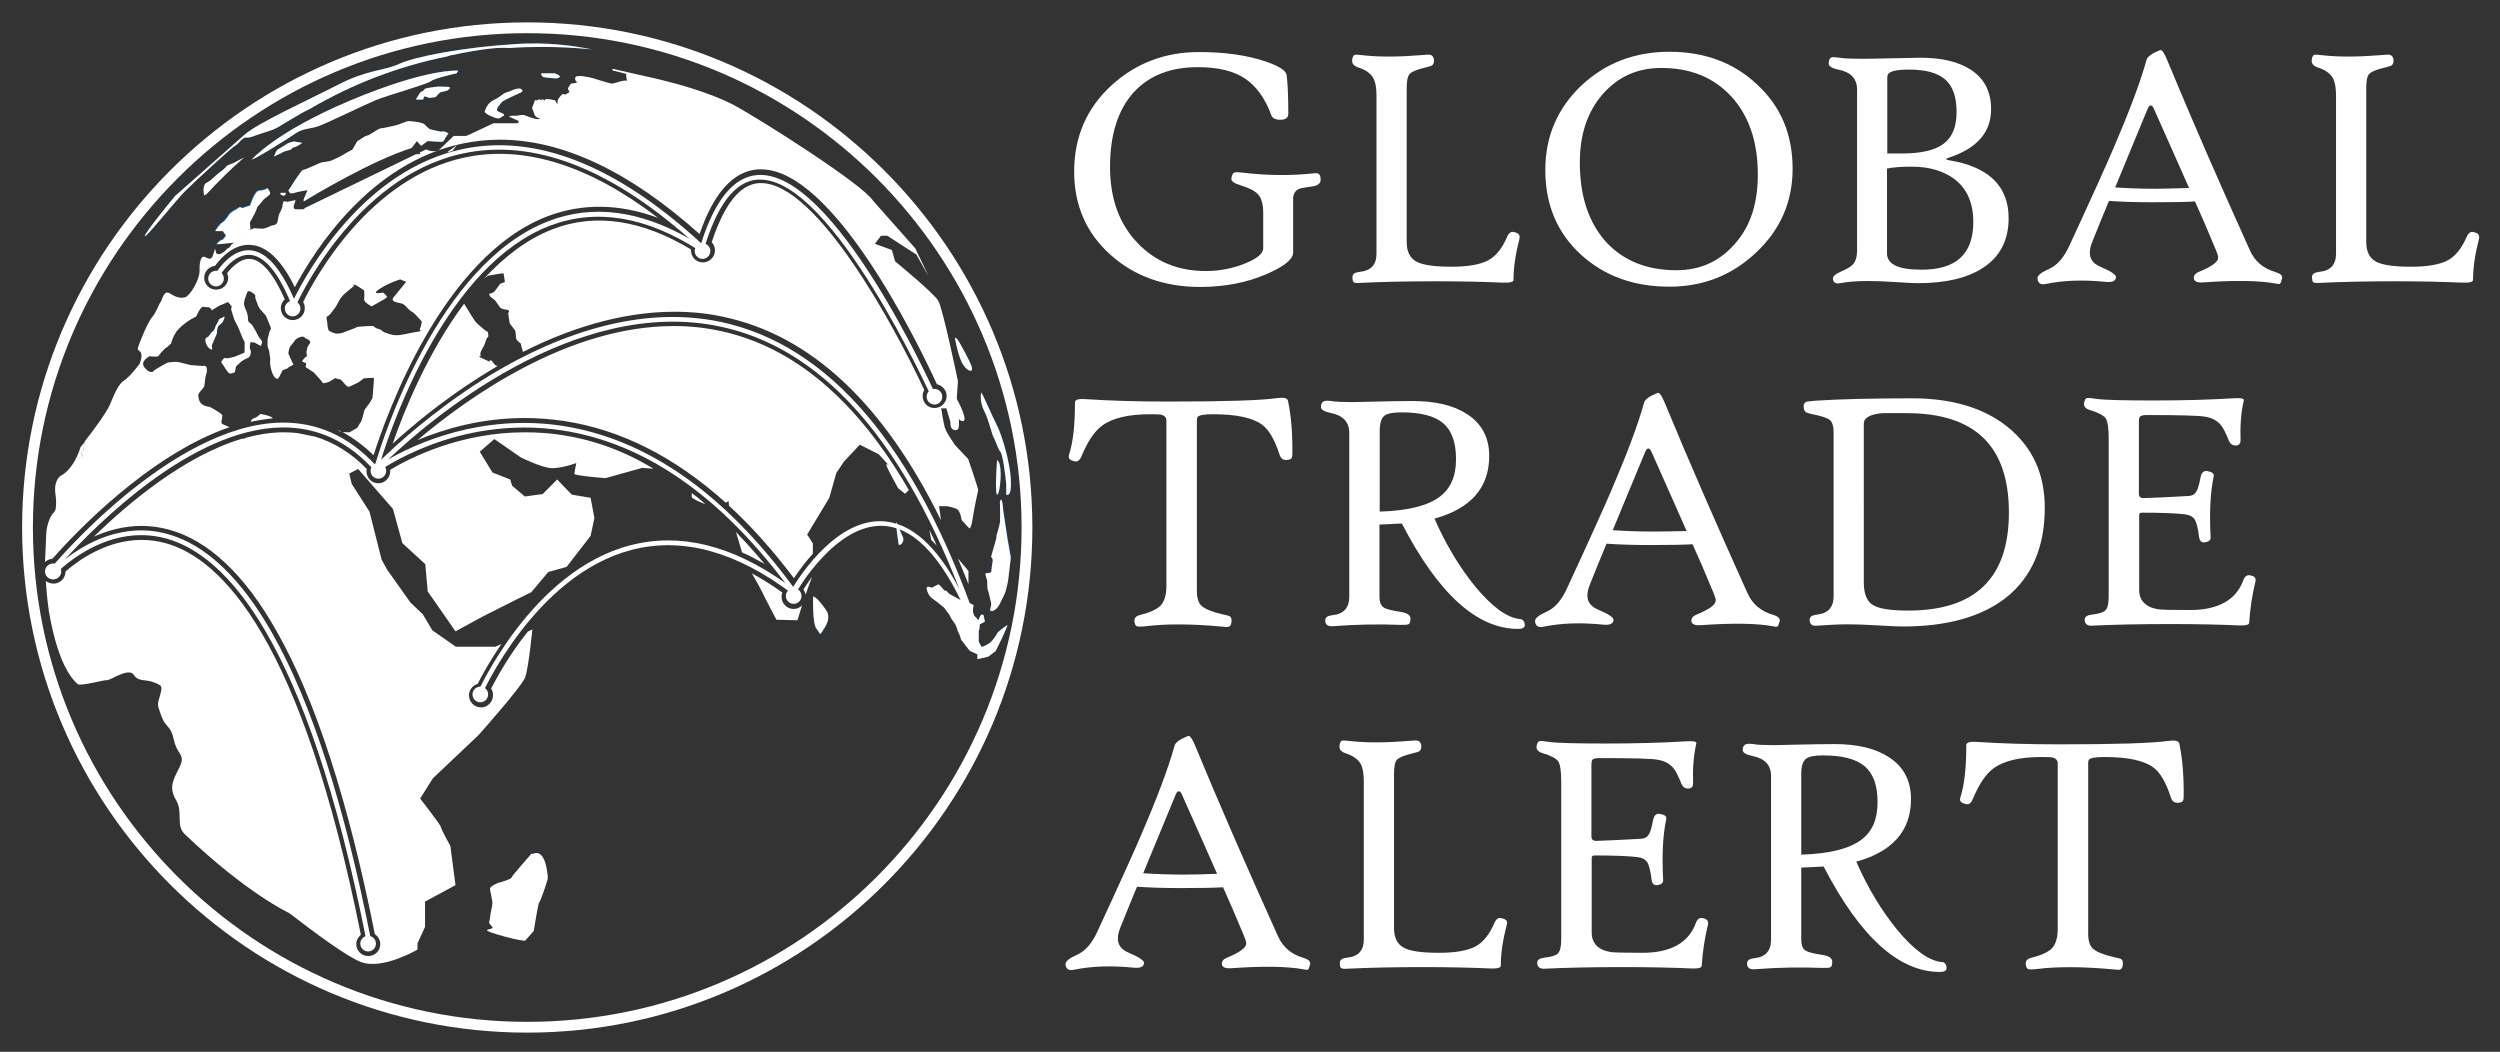 <?xml version="1.0" encoding="utf-8"?>
<!-- Generator: Adobe Illustrator 23.0.6, SVG Export Plug-In . SVG Version: 6.00 Build 0)  -->
<svg version="1.1" id="Layer_1" xmlns="http://www.w3.org/2000/svg" xmlns:xlink="http://www.w3.org/1999/xlink" x="0px" y="0px"
	 viewBox="0 0 927 390" style="enable-background:new 0 0 927 390;" xml:space="preserve">
<rect x="0" y="0" width="927" height="390" fill="#333333" stroke="none"/>
<style type="text/css">
	.st0{fill:#1874CD;}
	.st1{fill:#FFFFFF;}
</style>
<g>
	<path class="st0" d="M112.1,53c0,0-2.2,1.5-3,1.6s-1.2,0.9-1.2,0.9l-2.3,0.6c0,0-3.8,1.9-4,1.9s0.5-0.8,0.5-1.2s0.8-1.3,0.8-1.3
		l3.9-2.4c0,0,1.7-0.5,1.9-0.6C108.9,52.3,111.8,53,112.1,53z"/>
	<path class="st0" d="M166.3,32.3c1.6,0.1-0.4,1.3-0.4,1.3s-2.2,0.6-2.5,0.6c-0.2,0-1.8,1.8-1.8,1.8s-2,0.3-2.2,0.3
		s-1.8-0.6-1.9-0.6c-0.2,0-0.5,1.2-0.5,1.2h-2.7c0,0,1.5-2.6,1.7-2.7s1.2-0.5,1.5-1.1c0.3-0.5,3-0.7,4.1-0.9
		C162.6,32.1,166.3,32.3,166.3,32.3z"/>
	<path class="st0" d="M109.7,49.4c-2.7,1.9-15.7,10-16.3,9.7c0,0,8.8-10.2,36.4-21.8c28.7-12.1,40.1-11.2,40.1-11.2l-0.6,1
		c0,0-8.2,1.8-9.5,2.9s-16,5.2-20.4,7c-4.3,1.8-18,8.5-21.1,9.6C115.1,47.9,112.4,47.5,109.7,49.4z"/>
	<path class="st0" d="M179.8,41.5c0.1-0.2,0.8-3.1,3.2-4.2c2.4-1.1,3.8-2.7,4.8-2.9c1.1-0.2,4.3-2.1,5.5-1.3
		c1.2,0.8-0.4,1.3-0.4,1.3s-6.7,3-6.9,3.5s-2.5,2.6-1.5,3.3c1.1,0.6,3.3,1.2,2.1,1.8s-1,1.4-3.5,0.5
		C180.6,42.6,179.7,41.7,179.8,41.5z"/>
	<path class="st0" d="M203.1,325.6c0,0.8-2.8,9-3.2,9c-0.3,0-2,10.6-2,10.6l-3.2,3.6c0,0-2.1,0.1-10.3-2.3c-8.2-2.5-0.3-1.3-2-3
		s-0.8-1.5-0.7-3.1c0.1-1.5,0.8-4.2,0.9-5.3c0.1-1.1-0.9-4.7-0.9-5.6s3-2.1,3-2.1s4.9-1.3,5-2s6.6-7.8,7.3-8.8h0.7
		C202.5,314.5,203.1,324.8,203.1,325.6z"/>
	<path class="st0" d="M200.8,27.2c0.3,0,4.9,0,4.9,0s3.8,1.2,0.6,1.9c0,0-3.9-0.3-4.7-0.5C200.8,28.3,200.5,27.2,200.8,27.2z"/>
	<path class="st0" d="M306.8,227.2c0,0.3,1.2,2-1,5.6s-1.4,2.3-3,0.5s-1.3-11.6-1.3-11.6v-0.4C303.1,221.3,306.8,226.9,306.8,227.2z
		"/>
	<path class="st0" d="M334.8,199.2c0.8,2-1.5,3.5-1.6,2.6s-1.2-8-0.9-8.2C332.3,193.6,334,197.1,334.8,199.2z"/>
	<path class="st0" d="M357.3,135.5c-1.9-2.6-3.2-10-3.2-10c0.4-1.3,2.5,2.9,5.2,8.1C362,138.8,359.2,138.1,357.3,135.5z"/>
	<path class="st0" d="M82.5,119.5c-0.2,0.2-1.2,1.2-1.4,1.2c-0.2,0-0.6,1.6-0.6,1.6l-0.1,1.4c0,0-1.7,4-1.8,4.2
		c-0.1,0.2,0.1,1.7,0.1,1.7s-1.4,0.1-2.3-2.3c-0.9-2.4,0.8-2.2,0.9-2.5c0.2-0.3,1.2-1.8,1.7-2s1-2,1-2s1-1.5,1.1-2.1
		s1.4-0.9,1.4-0.9C84,116.4,82.8,119.2,82.5,119.5z"/>
	<path class="st0" d="M99,69.6c0,0-1.2,0.9-3,0.9S92.6,76,92.6,76l-3,1c0,0-0.4-0.2-0.6-0.4s-1.9,1.2-2.2,1.2S85,79.1,85,79.1
		s-1.8,2.8-2.7,3.2s-2.7,3.2-2.7,3.2h2.8l1.2,1.6c0,0-0.8,1.6-1.5,1.7c-0.7,0.1-2,1.6-2,1.6s4.1-0.3,6.4-0.6c0.1,0,0.2,0,0.3,0l0,0
		l2-1.5c0.6-0.5,1-0.9,1-0.9l1.6-1.2l0.8-1l0.5-0.6c0,0-0.2-1-0.2-2s0.4-0.9,0.5-1.2s0.6-1.1,1.2-2.3s0.8-1.6,0.9-2.2
		c0.2-0.6,1.1-1.3,1.8-2.3c0.7-1,2.7-2.2,3-2.8C100.5,71.3,99,69.6,99,69.6z M355.5,154.1c0-0.6-0.1-1-0.1-1s-2.6,1.5-2.9,4
		s2.5,3.1,2.9,1.6C355.7,157.7,355.6,155.4,355.5,154.1z M164.9,48.8c-0.4-0.1-1.2,0-1.5,0c-0.2,0-3.8-0.8-4-0.9
		c-0.2-0.1-0.9-0.6-1.9-1.7c-0.9-1-5.2-1.2-5.8-1.3s-3.8,1.3-4.6,1.5c-0.9,0.2-5,1.2-5.9,1.2s-4.1,2.6-5.1,2.7s-3,1.9-3.4,1.9
		c-0.3,0-1.9,3.4-2.2,3.4s-4.1,2.3-4.3,2.4c-0.2,0.1-3.3,1.6-3.7,1.7s-2.9,0.5-3.2,0.5s-6.1,2.8-6.9,2.8c-0.8,0-5.1,7.3-5.4,7.5
		s0.7,1.2,0.7,1.2s1,0,1.9-0.3s4.4-0.9,4.4-0.9s-1,2.6-1.3,3.1c-0.1,0.2-0.1,0.6-0.1,1.1c4.1-2.5,25.9-15.5,40-19.8l2-2.6
		c0.5,0.7,1,1.2,1.5,1.7l0.1,0.1c0.1-0.1,0.2-0.1,0.2-0.2c0.9-0.7,2.2-1.6,2.2-1.6s3.9,0.3,5,0.3s1.3-1.1,1.3-1.1l1.4-2.1
		C166.6,49.6,165.3,48.9,164.9,48.8z"/>
	<path class="st0" d="M369.7,170.6c2,0.9,1.4,9.7,0.6,12.1c-0.9,2.4-0.9-2.3-0.9-4.1C369.3,177,369.7,170.6,369.7,170.6z"/>
	<path class="st0" d="M373.6,231.8c0,0.2-2,4.7-2,4.7l-2.4,4.9c0,0-2.6,2-2.8,2.1c-0.2,0.1-4,0.9-4,0.9v-1.8c0,0-2.4-1.1-2.7-1.2
		c-0.3-0.2-2.6-3.4-3-3.8c-0.5-0.4-0.7-2.1-1.1-2.7s-0.7-1.7-1-2.6s-1.7-2.7-1.7-2.7l-1-1.9c0,0-1.2-1.4-1.5-2
		c-0.3-0.5-1.4-1.2-2.8-2.4c-1.4-1.2-2.9-1.5-3.8-4.2c-0.9-2.6,1.5-1.1,1.8-1.2s2-1.1,2.3-1.2c0.1-0.1,0.5,0.3,0.9,0.7
		c0.4,0.4,0.7,0.8,1,1.1c0.3,0.4,0.5,0.6,0.5,0.6s0.3-0.5,1.1,0.5c0.8,1,2.3,1.5,2.6,1.7c0.3,0.2,1.6,1,2.7,1.4
		c1,0.4,1.8,0.9,1.8,0.9c0,0.1,1.1,0,1.4,0.2s1.1,0.6,1.1,0.6l-0.2,1.3c0,0,0,1.3,0,1.9c0,0.5,1.4,1.6,1.6,2
		c0.2,0.3,0.5,0.2,0.5,0.2s0.5-1.5,0.9-1.8s0.9,0.1,0.9,0.1l0.5,2.4l-1.9,1c0,0-0.1,2.2-0.3,2.2s0,3.5-0.1,3.9s1.1,2.3,1.1,2.3
		s0.9-0.2,2.4-1.1c1.5-0.8,3.1-3.4,3.3-3.9C369.9,234.3,373.6,231.6,373.6,231.8z"/>
	<path class="st0" d="M373.8,200.1l1,6.5l-0.9,7.8c0,0-0.6,4.4-1.7,6.4s-1.9,4.9-4,5.6c-2.1,0.6-0.3-1.6-0.7-3
		c-0.4-1.4-0.8-3.7-1.2-4.7c-0.4-1,0-3.4-0.4-4.1s-0.5-2.1-0.5-2.1s1.9-0.1,2.1-0.4s0.1-1.7,0.5-3.5s-0.5-2-0.5-2.2s0.6-2.1,1.5-5.3
		c0.8-2.9,0.5-2.3,0.4-2.2c0.1-0.4,1.3-4.3,1.4-5.4s0-6.8,0-6.8l-0.1-0.4c0.9-3.7,1.3,3,1.3,3L373.8,200.1z"/>
	<path class="st0" d="M365,152.4c-1.8-3.5-1.1-6.7-1.1-6.7c0.1-0.7,4.1,8.8,5.8,12c1.7,3.2,4.9,13.5,5.2,20.3
		c0.3,6.8-1.8,5.4-1.8,5.4s0.1-1.8,0-3.8s-1.2-10.9-2.1-12c-1-1.1-1.8-4.2-2.5-5.3C367.8,161.4,366.8,156,365,152.4z"/>
	<g>
		<path class="st1" d="M192.9,34.4c0,0-6.7,3-6.9,3.5s-2.5,2.6-1.5,3.3c1.1,0.6,3.3,1.2,2.1,1.8s-1,1.4-3.5,0.5s-3.5-1.9-3.4-2.1
			s0.8-3.1,3.2-4.2c2.4-1.1,3.8-2.7,4.8-2.9c1.1-0.2,4.3-2.1,5.5-1.3C194.5,33.9,192.9,34.4,192.9,34.4z"/>
		<path class="st1" d="M206.3,29.1c0,0-3.9-0.3-4.7-0.5s-1.1-1.4-0.8-1.4s4.9,0,4.9,0S209.5,28.4,206.3,29.1z"/>
		<path class="st1" d="M169.9,26.2l-0.6,1c0,0-8.2,1.8-9.5,2.9s-16,5.2-20.4,7c-4.3,1.8-18,8.5-21.1,9.6c-3.2,1.2-5.9,0.8-8.6,2.7
			c-2.7,1.9-15.7,10-16.3,9.7c0,0,8.8-10.2,36.4-21.8C158.5,25.2,169.9,26.2,169.9,26.2z"/>
		<path class="st1" d="M112.1,53c0,0-2.2,1.5-3,1.6s-1.2,0.9-1.2,0.9l-2.3,0.6c0,0-3.8,1.9-4,1.9s0.5-0.8,0.5-1.2s0.8-1.3,0.8-1.3
			l3.9-2.4c0,0,1.7-0.5,1.9-0.6C108.9,52.3,111.8,53,112.1,53z"/>
		<path class="st1" d="M165.8,33.6c0,0-2.2,0.6-2.5,0.6c-0.2,0-1.8,1.8-1.8,1.8s-2,0.3-2.2,0.3s-1.8-0.6-1.9-0.6
			c-0.2,0-0.5,1.2-0.5,1.2h-2.7c0,0,1.5-2.6,1.7-2.7s1.2-0.5,1.5-1.1c0.3-0.5,3-0.7,4.1-0.9c1.1-0.2,4.7,0,4.7,0
			C167.8,32.4,165.8,33.6,165.8,33.6z"/>
		<path class="st1" d="M203.1,325.6c0,0.8-2.8,9-3.2,9c-0.3,0-2,10.6-2,10.6l-3.2,3.6c0,0-2.1,0.1-10.3-2.3c-8.2-2.5-0.3-1.3-2-3
			s-0.8-1.5-0.7-3.1c0.1-1.5,0.8-4.2,0.9-5.3c0.1-1.1-0.9-4.7-0.9-5.6s3-2.1,3-2.1s4.9-1.3,5-2s6.6-7.8,7.3-8.8h0.7
			C202.5,314.5,203.1,324.8,203.1,325.6z"/>
		<path class="st1" d="M305.8,232.7c-2.2,3.6-1.4,2.3-3,0.5s-1.3-11.6-1.3-11.6v-0.4c1.5,0,5.3,5.6,5.3,5.9S308,229.1,305.8,232.7z"
			/>
		<path class="st1" d="M333.2,201.8c-0.1-0.9-1.2-8-0.9-8.2c0,0,1.7,3.6,2.5,5.6S333.3,202.7,333.2,201.8z"/>
		<path class="st1" d="M373.6,231.8c0,0.2-2,4.7-2,4.7l-2.4,4.9c0,0-2.6,2-2.8,2.1c-0.2,0.1-4,0.9-4,0.9v-1.8c0,0-2.4-1.1-2.7-1.2
			c-0.3-0.2-2.6-3.4-3-3.8c-0.5-0.4-0.7-2.1-1.1-2.7s-0.7-1.7-1-2.6s-1.7-2.7-1.7-2.7l-1-1.9c0,0-1.2-1.4-1.5-2
			c-0.3-0.5-1.4-1.2-2.8-2.4c-1.4-1.2-2.9-1.5-3.8-4.2c-0.9-2.6,1.5-1.1,1.8-1.2s2-1.1,2.3-1.2c0.1-0.1,0.5,0.3,0.9,0.7
			c0.4,0.4,0.7,0.8,1,1.1c0.3,0.4,0.5,0.6,0.5,0.6s0.3-0.5,1.1,0.5c0.8,1,2.3,1.5,2.6,1.7c0.3,0.2,1.6,1,2.7,1.4
			c1,0.4,1.8,0.9,1.8,0.9c0,0.1,1.1,0,1.4,0.2s1.1,0.6,1.1,0.6l-0.2,1.3c0,0,0,1.3,0,1.9c0,0.5,1.4,1.6,1.6,2
			c0.2,0.3,0.5,0.2,0.5,0.2s0.5-1.5,0.9-1.8s0.9,0.1,0.9,0.1l0.5,2.4l-1.9,1c0,0-0.1,2.2-0.3,2.2s0,3.5-0.1,3.9s1.1,2.3,1.1,2.3
			s0.9-0.2,2.4-1.1c1.5-0.8,3.1-3.4,3.3-3.9C369.9,234.3,373.6,231.6,373.6,231.8z"/>
		<path class="st1" d="M374.8,206.7l-0.9,7.8c0,0-0.6,4.4-1.7,6.4s-1.9,4.9-4,5.6c-2.1,0.6-0.3-1.6-0.7-3c-0.4-1.4-0.8-3.7-1.2-4.7
			c-0.4-1,0-3.4-0.4-4.1s-0.5-2.1-0.5-2.1s1.9-0.1,2.1-0.4s0.1-1.7,0.5-3.5s-0.5-2-0.5-2.2s0.6-2.1,1.5-5.3c0.8-2.9,0.5-2.3,0.4-2.2
			c0.1-0.4,1.3-4.3,1.4-5.4s0-6.8,0-6.8l-0.1-0.4c0.9-3.7,1.3,3,1.3,3l1.6,10.7L374.8,206.7z"/>
		<path class="st1" d="M370.2,182.8c-0.9,2.4-0.9-2.3-0.9-4.1c0-1.7,0.4-8.1,0.4-8.1C371.7,171.6,371.1,180.3,370.2,182.8z"/>
		<path class="st1" d="M355.4,158.7c-0.4,1.5-3.2,0.9-2.9-1.6c0.3-2.5,2.9-4,2.9-4s0,0.4,0.1,1C355.6,155.4,355.7,157.7,355.4,158.7
			z"/>
		<path class="st1" d="M373.1,183.4c0,0,0.1-1.8,0-3.8s-1.2-10.9-2.1-12c-1-1.1-1.8-4.2-2.5-5.3s-1.8-6.5-3.6-10
			c-1.8-3.5-1.1-6.7-1.1-6.7c0.1-0.7,4.1,8.8,5.8,12c1.7,3.2,4.9,13.5,5.2,20.3C375.2,184.8,373.1,183.4,373.1,183.4z"/>
		<path class="st1" d="M357.3,135.5c-1.9-2.6-3.2-10-3.2-10c0.4-1.3,2.5,2.9,5.2,8.1C362,138.8,359.2,138.1,357.3,135.5z"/>
		<path class="st1" d="M82.5,119.5c-0.2,0.2-1.2,1.2-1.4,1.2c-0.2,0-0.6,1.6-0.6,1.6l-0.1,1.4c0,0-1.7,4-1.8,4.2
			c-0.1,0.2,0.1,1.7,0.1,1.7s-1.4,0.1-2.3-2.3c-0.9-2.4,0.8-2.2,0.9-2.5c0.2-0.3,1.2-1.8,1.7-2s1-2,1-2s1-1.5,1.1-2.1
			s1.4-0.9,1.4-0.9C84,116.4,82.8,119.2,82.5,119.5z"/>
	</g>
	<g>
		<path class="st1" d="M100.1,72c-0.4,0.6-2.4,1.8-3,2.8c-0.7,1-1.7,1.7-1.8,2.3c-0.2,0.6-0.3,1-0.9,2.2s-1.2,2-1.2,2.3
			c-0.1,0.3-0.5,0.2-0.5,1.2s0.2,2,0.2,2l-0.5,0.6l-0.8,1L90,87.6c0,0-0.4,0.4-1,0.9L87,90l0,0c-0.1,0-0.2,0-0.3,0
			c-2.3,0.3-6.4,0.6-6.4,0.6s1.2-1.5,2-1.6c0.7-0.1,1.5-1.7,1.5-1.7l-1.2-1.6h-2.8c0,0,1.8-2.8,2.7-3.2s2.7-3.2,2.7-3.2
			S86.7,78,87,78s2-1.4,2.2-1.2s0.6,0.4,0.6,0.4l3-1c0,0,1.6-5.5,3.4-5.5s3-0.9,3-0.9S100.5,71.3,100.1,72z"/>
		<path class="st1" d="M164.9,48.8c-0.4-0.1-1.2,0-1.5,0c-0.2,0-3.8-0.8-4-0.9c-0.2-0.1-0.9-0.6-1.9-1.7c-0.9-1-5.2-1.2-5.8-1.3
			s-3.8,1.3-4.6,1.5c-0.9,0.2-5,1.2-5.9,1.2s-4.1,2.6-5.1,2.7s-3,1.9-3.4,1.9c-0.3,0-1.9,3.4-2.2,3.4s-4.1,2.3-4.3,2.4
			c-0.2,0.1-3.3,1.6-3.7,1.7s-2.9,0.5-3.2,0.5s-6.1,2.8-6.9,2.8c-0.8,0-5.1,7.3-5.4,7.5s0.7,1.2,0.7,1.2s1,0,1.9-0.3
			s4.4-0.9,4.4-0.9s-1,2.6-1.3,3.1c-0.1,0.2-0.1,0.6-0.1,1.1c4.1-2.5,25.9-15.5,40-19.8l2-2.6c0.5,0.7,1,1.2,1.5,1.7l0.1,0.1
			c0.1-0.1,0.2-0.1,0.2-0.2c0.9-0.7,2.2-1.6,2.2-1.6s3.9,0.3,5,0.3s1.3-1.1,1.3-1.1l1.4-2.1C166.6,49.6,165.3,48.9,164.9,48.8z
			 M29.8,165.9c-0.1,0.2-0.2,0.7-0.4,1.5c0.2-0.6,0.4-1.1,0.5-1.3l0.6,3.8c0.3-2,0.6-4,0.9-6C30.4,165.1,29.8,165.9,29.8,165.9z
			 M91.7,85.6c0,0-2.6,2.5-4.8,4.4l0,0l2-1.5c0.6-0.5,1-0.9,1-0.9l1.6-1.2l0.8-1L91.7,85.6z M355.4,153.1c0,0-2.6,1.5-2.9,4l0.2,0.6
			c0,0,2-2.4,2.8-3.6C355.5,153.5,355.4,153.1,355.4,153.1z"/>
	</g>
</g>
<path class="st1" d="M101.2,155.1c-0.9-1.1-4.4-1.5-4.6-1.6s-0.8,1.1-2.5,1.6c-0.7,0.2-1,0.8-1.1,1.3
	C95.7,155.8,98.5,155.4,101.2,155.1L101.2,155.1z M125.7,159.6c0,0-0.2,0-0.4,0c0.4,0.2,0.8,0.4,1.2,0.6
	C126.3,159.9,125.7,159.6,125.7,159.6z M182.6,134.1c-0.9-1.2-1.1,0-1.1,0s0,0-2.6-1.2s-0.3-0.4-0.7-1.2s0.5-2.1,1.2-3.4
	c0.7-1.3,0.9-3,1.4-3.2s0.2-1.2,0.1-2c-0.2-0.7-0.2,0-0.2,0s-2.7-2.1-3.6-3c-0.9-0.9-1-0.9-4.2-6.2c-0.3-0.5-0.6-0.9-0.8-1.3
	c-13.6,18.2-22.4,40.1-26.5,51.9c6.9-6.3,18.4-16,32.7-25c2-1.2,4-2.5,6.2-3.8C183.5,135.5,183.4,135.2,182.6,134.1z M101.2,155.1
	c-0.9-1.1-4.4-1.5-4.6-1.6s-0.8,1.1-2.5,1.6c-0.7,0.2-1,0.8-1.1,1.3C95.7,155.8,98.5,155.4,101.2,155.1L101.2,155.1z M208.3,161.3
	c-4.5-0.7-9.2-1-13.7-1c-24,0-42.6,9.5-49.9,13.9c0,0.2,0,0.3,0,0.5c0,2.5-2,4.5-4.4,4.5c-2.5,0-4.4-2-4.4-4.5c0-0.3,0-0.5,0.1-0.8
	c-5.7-5.9-12.2-9.9-19.2-12l0,0c-1.4-0.3-4-0.8-5.9-1.2c-1.8-0.3-3.7-0.4-5.7-0.4h-0.7c-4.5,0.1-9,0.8-13.6,2.1l0,0
	c-0.3,0.2-0.5,0.4-0.5,0.4s-0.2-0.1-0.4-0.2c-21.5,6.3-42.5,24-55.2,36.4c5.1-2.3,11.1-4,17.7-4c3.4,0,6.9,0.5,10.2,1.4
	c14.6,4,28.1,16.7,39.9,37.7c14.4,25.3,26.6,63.1,36.4,112.3c1.2,0.8,2,2.2,2,3.7c0,2.5-2,4.4-4.5,4.4c-2.4,0-4.4-2-4.4-4.4
	c0-1.4,0.7-2.6,1.7-3.5c-21.9-109.4-51.4-139.4-72.4-145.2c-2.9-0.8-5.9-1.2-8.9-1.2c-12.9,0-23.4,7.5-28.2,11.7l0,0
	c0,2.5-2,4.5-4.5,4.5c-1.1,0-2.1-0.4-2.8-1c0.2,3.6,0.6,7.5,1,10.2c0,0.1,0.1,0.3,0.1,0.5c-0.1,0-0.1,0-0.1,0
	c0.3,0.9,3,21.1,10.9,27.6c0.5,0.4,3.3-0.1,5.9-0.6c2.3-0.5,4.4-1,4.9-0.9s2.3-1,4.2-1.8c2.2-1,4.7-1.7,5.7-0.2
	c1.8,2.8,4.2,1.5,7.4,2.8c3.2,1.2,3.3,1.4,2.3,5s-1.1,2.8,0.5,7.4s3.5,3.3,4.7,9s4.5,5.2,2,10.2s-3.9,7.4-1.2,12.1
	c2.7,4.6-0.3,9.3,3.3,12.7c22.9,21.8,38.1,28.9,38.7,29.2l0,0l0,0c9.3,7.2,22,16.6,26.8,18.2c8,2.8,20.7-4.7,20.7-4.7v-2.3l2.8-6.1
	v-9.4l11.3-6.1l-1.9-14.5c0,0-3.5-6.3-3.5-7s-7.7-10.6-7.7-10.6l4.7-7.5l16.9-16c0,0,16.2-18.1,17.4-21.6s2.6-17.6,2.6-17.6
	l-1.7,0.8c-6.8,8.5-11.3,16.7-13.6,21.1c0.5,0.7,0.7,1.5,0.7,2.5c0,2.5-2,4.5-4.4,4.5c-2.5,0-4.5-2-4.5-4.5c0-2,1.4-3.7,3.2-4.2
	c1.6-3.2,4.6-8.6,8.8-14.8l-2.2,1H169l-8.7-6.1l-3.5-5.9l-4.7-4.5l-8.5-12l-2.1-3.8l-4.5-17.8l-6.6-10.3l-0.9-3.8l3.3-1.7l12.9,14.8
	l3.5,12.7l8.5,7.8l0.9,10.1l10.3,14.8l10.3-5.6l13.1-6.6l4.7-2.3l6.3-7.5l6.8-1.9l8.9-11.5l1.4-6.6l-1.4-7.5l-7-1.2l-5.4-5.6
	l-2.1,2.1l-3.3,3.3l-6.6,0.9l-4.7-4l-0.7-2.3l-6.6-2.6l-4.7-7.7l5.4-4.7l9.8,6.8c0,0,8,4,11.7,4c3.8,0,8.9-1.9,8.9-1.9
	s-0.7,3.3-0.7,4s11.5,1.6,11.5,1.6l13.6-3.8l4.2,0.3C231.5,167.2,220.1,163.1,208.3,161.3z M256.5,182.8v1.5c0,0.7,4.9,2.6,4.9,2.6
	h0.1C259.9,185.4,258.2,184.1,256.5,182.8z M272.9,197.3c0.3,1,0.6,2.1,1.5,5c0.4,1.2,0.6,2,0.7,2.5c2.8,1.2,5.6,2.7,8.4,4.3
	C280,204.9,276.5,201,272.9,197.3z M294.3,225.8c-2.5,0-4.5-2-4.5-4.5c0-0.6,0.1-1.1,0.3-1.6c-3.8-2.7-7.6-5.1-11.3-7.1
	c1.7,2.9,3.5,6.2,3.9,7.1c0.7,1.6,5.2,10.1,5.2,10.1l7.8,0.2l1.7-5.5C296.6,225.3,295.5,225.8,294.3,225.8z M297.9,218.6
	c0.4,0.5,0.7,1.2,0.8,1.9l2.4-6.6C299.7,215.8,298.6,217.5,297.9,218.6z M267,122.7c-5.5-1.2-11.3-1.8-17.2-1.8
	c-39.2,0-76.2,26.4-95,42.3c10-4.2,23.7-8.2,39.8-8.2c4.8,0,9.7,0.4,14.5,1.1c21.2,3.2,41.2,13.4,60,30.3l1.1-0.6c0,0,0,0.7,0.1,1.7
	c8.3,7.6,16.3,16.6,24.1,26.9c1.6-2.4,4-5.8,7-9.1v-3.8l-2.1-3.3l8.2-13.6l2.6-9.2l2.8-4.2l5.9-6.3l7,3.5l4.1,4.5
	c-0.6-0.6-2.5-2.4,0.1,2.5c3,5.6,3,5.6,3,5.6l2.6,2.1l1.4-1.4C317.7,148.4,294.3,128.5,267,122.7z M344.6,196.5l0.7,3.7
	c0.7,0.7,1.4,1.4,2,2.1C346.5,200.3,345.6,198.4,344.6,196.5z M355.3,207.2l-0.1-0.1c1.3,3.1,2.6,6.2,3.9,9.5v-4.9L355.3,207.2z
	 M359,170.2l-4.9-5.2l-2.3-3.5c0,0-0.9-1.4-1.4-2.8c-0.5-1.4-1.4-7.3-1.4-7.3h1.9l1.7,5.7c0.3-2.5,2.9-4,2.9-4s0,0.4,0.1,1
	c0.2-0.3,0.3-0.5,0.3-0.6c0-0.7-1.2-4.7-1.2-4.7l0.5-7.5c0,0-5.6-27-7.3-29.8c-1.6-2.8-16-14.6-16-14.6l-1.2-4.2l-6.3-2.3l2.3-3h2.3
	l10.8,7l4.5,8l-4.9-10.3l-15.6-17.6c-3.9-6.2-42.1-30.4-51.8-35.6c-8.8-4.6-21.4-8-27.7-9.5l0,0l-0.9-0.2c-1.9-0.5-3.1-0.7-3.1-0.7
	l-13.2-3v0.6l5.1,1.3c0,0,0,0.7,0,1.1l0.3,1.5c-0.8-0.6-4.7,1-5.6,1c-0.9,0-7.4-2.2-7.8-2.2c-0.3,0-5.4-1.4-5.8,0
	c-0.2,0.9,0.3,1.4,0.8,1.7c-0.6,0.2-1.2,0.4-1.4,0.4h-0.5c0,0,0,0,0.1,0c-0.2,0-0.4,0.1-0.5,0.1c-0.2,0-1.2,1.6-1.2,1.8
	c-0.1,0.2,0.6,1.3,0.6,1.3l-1.8,1.1c0-0.1,0.2-0.5,0-0.3s-0.5-0.1-0.8,0s-1.2,1.2-1.6,1.8c-0.4,0.6-0.2,1.7-0.4,1.8
	c-0.2,0.1-0.5-1-0.7-1.2c-0.1-0.2-3.3-0.8-3.7-0.5c-0.2,0.2-0.1,0.4-0.2,0.5l-1.1-0.7l0.2,0.6c-0.1,0-0.2-0.1-0.3-0.1
	c-1.8-0.6-0.8-0.2-1.2,0c-0.5,0.2-1.2,0-1.2,0s-1.1,2.7-1.1,3s0.5,0.9,0.8,2.2s2.4,1.8,2.4,1.8s-1.4,0.2-1.9,0s-2-0.5-3.6-1.2
	s-2,0.1-4.5,0c-2.5,0-1.4,0.5-1.4,0.5l3.3,1.5c0,0-0.1,0.3-0.4,0.8h-9l-10.1,4.7h-4.7l-5.6,5.4c0,0-2.2,0.8-4.6-0.4l-2.3,1.1
	c0,0.2,0,0.4,0.1,0.6l-1.6,0.1l-41.3,20c0,0.1,0,0.1,0,0.2c0,0.3-2.3,0.2-2.9,0.2c-0.6,0-1.1,0-1.1-0.9s0.1-0.4,0.2-0.9
	c0.1-0.4,0.5-1.4,0.5-1.6c-0.2,0-2.7,0.6-3,0.6s-0.5,0-1.2-0.2c-0.6-0.1-0.7,2.1-0.7,2.1s-0.6,1.7-1,2.3c-0.4,0.5-0.6,2.6-0.9,3.5
	s-1.7,1.1-2,1.1c-0.2,0-2.2,1.2-3.6,1.2s-2.8-0.2-2.8-0.2l-2.3,0.8l-0.8,1l-1.6,1.2c0,0-0.4,0.4-1,0.9l-2,1.5l0,0
	c-0.3,0.3-0.6,0.5-0.9,0.7c-0.3,0.6-0.8,1.2-1.5,1.5c-0.8,0.8-1.9,1.8-2.9,2.1c-1.5,0.4-1.4-1.5-1.6-1.9s-0.6,2.2-1.2,3
	c-0.7,0.9-1.3,0.5-2.6-0.1s-2.1,1.3-2,4.9c0.1,3.6-3.6,9.5-5.3,10c-1.7,0.5-3.4,0.1-5.7-1.4c-2.3-1.5-3,2.7-3.4,3.1
	c-0.5,0.4-1.6,3.9-3.2,5.7s-4.7,9.5-5.2,11.1s0.9,1,1.2,2.6c0.3,1.6-0.7,3.7-0.7,3.7s-3.6,4.8-5.6,6s-3.5,4.5-5.2,8.7
	c-1.2,3.1-6.7,10.4-9.5,14c-0.3,2-0.7,4-0.9,6l-0.6-3.8c-0.1,0.2-0.2,0.7-0.5,1.3c-0.9,2.4-3.1,7.2-6.7,9.1c-1,0.5-2.7,2.6-2.2,6.5
	c0.6,4.2,0.2,6.4-0.3,6.9c-3.1,3.2-3.1,8.9-3.1,8.9s-0.2,6-0.4,9.3c0,0.2,0,0.3,0,0.5c0.7-0.7,1.7-1.1,2.7-1.2
	c7.6-8.6,35.4-38.4,65.7-48.8c-1-0.5-2.2-0.9-2.7-1.2c-0.7-0.4,0.1-2.3,0-2.5s0.1-0.6,0-0.8s-0.6-0.7-3.1-2.2s-1.6-0.5-3.5-1.3
	s-2.1-2.3-2.3-3.6c-0.2-1.2,2.3-2.9,2.3-3.9c0.1-1,0.4-3.7,0.6-4s0.5-1.7,0.2-2.6c-0.3-0.9-1.3-0.6-1.5-0.6s-1.7-0.1-2.9-0.2
	c-1.2-0.1-1.2,0-3-0.5s-2.6-0.6-3.4-0.8c-0.8-0.1-2.8,0.1-3.4,0.2c-0.6,0.1-5.3,2.8-5.5,3.2s-1.5,0.9-3.3-1.3
	c-1.9-2.3,1.8-4.2,1.8-4.2s2.6,0.3,3.2,0s0,0,0.5-0.6s0.9-1.1,1.8-2s0.8-0.5,1.3-1s1.2-1.1,1.2-1.1s0.4-1.6,1.2-3.1
	c0.9-1.5,0.5-0.9,0.9-1.5c0.5-0.6,1.4-1.5,2.1-2.1s2-1.6,2.7-2c0.7-0.5,2.4-1.2,2.5-1.5c0.2-0.2,0.5-1.4,1.5-2.7s1.1-0.5,2.5-0.6
	s1.7,1.2,1.7,1.2s2.3-1.5,2.7-1.7c0.4-0.2,2.1-0.8,2.8-1.2c0.7-0.4,0.9,0.2,0.9,0.2l1,1.2c0,0-0.2,1-0.2,1.2s1.1,3.3,1.1,3.5
	s1.3,2.6,1.4,2.8s0.7,1.6,1.6,3.9c0.9,2.2,0.9,1.5,0.9,1.8v2.6c0,0.7-0.1,1.4-0.1,1.4l-3.7,1.5c0,0-2.5,0.6-2.7,0.6
	s-0.5-0.2-0.8-0.2c-0.2,0-0.8,0.5-1.2,1.2c-0.4,0.7,0.2,0.9,0.5,1.4s1.6,2.6,2.1,3s1.3,0.1,1.9-0.1c0.5-0.1,0.6-1.1,0.8-2.3l1.9-1.8
	c0,0,1.3-0.9,2.3-1.3c0.9-0.4,0.4-0.2,0.5-0.3c0.2-0.1,0.8-0.8,0.8-1.9c0-1.1-0.4-1-0.4-1.8s0.2-1.5,0.2-1.8s1.7,0.1,1.7,0.1
	l2.2,1.2c0,0,0.4-0.9,0.5-1.4s-1.3-1.9-1.4-2.2s-1.7-3.3-2-3.7s-0.6-0.8-0.6-0.8s-1.1-0.7-1.2-1.3s0.1-1.9-0.8-3.9s-0.7-2.1-0.7-2.9
	s0.9-2.8,1.2-3.8c0.3-0.9,2,0.3,2,0.3l0.9,0.8l0.1,1.3l1.1,2.9l0.6,1c0,0,2,2.3,2.2,2.5c0.1,0.2,1.3,3.1,1.7,4.1
	c0.4,1-0.3,1.5-0.3,1.5l-0.8,3.1c0,0,0,2.4,0,2.6c0,0.2,0.6,1.8,0.6,1.8l0.4,2.9c0,0-0.4,2.3,0.8,5.3c1.2,3,2.3,1.8,2.3,1.8l1.5-2.9
	l1.2-0.5c0,0,0.6-0.1,0.6-0.2c0-0.2,0.4-0.4,0.4-0.4l1.8-1c0,0-1.9-3.9-1.9-4.2s0.1-0.5,0.3-1.5c0.2-0.9,0.3-0.9,0.3-0.9l1.7-2.1
	c0,0,0.1-0.7,1.8-1.4s2,0.2,2.2,0.3s1.4,0.7,1.4,0.7l0.5,0.9c0,0-0.9,1.3-1.1,1.7c-0.2,0.4-0.1,1.2-0.3,1.4s0.1,1.5,0.1,1.8
	c0,0.2,0,0.3-0.2,0.3s-1.1,1-1.5,1.5s1.1,0.8,1.3,0.9c0.2,0.2-0.1,1.5-0.1,1.5l3,2l2.3,2.5l1.2,1.5c0,0,1.7,0,3.2-1.1
	s1.5-0.7,1.5-0.7l1.9,0.5c0,0,1.3,1.4,1.9,2.1c0.7,0.7,1.2,0.5,1.2,0.5l3.2-1.5c0,0,1.9-1.3,2-1.5s3.7-0.3,3.9-0.3s-0.5,7.5-0.5,7.5
	l-0.9,1.6l-2,2.7c0,0-1.2,4.5-1.4,4.6s-1.2,2-1.3,2.1c-0.2,0.1-2.8,1.6-2.9,1.7c-0.1,0-1.8,0-2.6-0.1c4,2.2,7.9,5.1,11.5,8.6
	c4.8-15,25.6-73.7,64.5-88.6c12.9-4.9,26.7-4.7,41,0.6c-25.5-19.5-49.6-27.1-71.7-22.4c-35.1,7.5-55.3,44.2-59.9,53.6
	c0.4,0.7,0.6,1.4,0.6,2.3c0,2.5-2,4.4-4.5,4.4c-2.4,0-4.4-2-4.4-4.4c0-1.3,0.6-2.5,1.5-3.3c-4.2-9.6-8.7-14.8-13-15h-0.3
	c-3.1,0-6.1,2.7-8.1,5.3c0.2,0.5,0.4,1.1,0.4,1.7c0,2.5-2,4.4-4.5,4.4s-4.4-2-4.4-4.4c0-2.3,1.8-4.2,4-4.4c2.6-3.5,7.1-8.1,13.1-7.8
	s11.6,5.6,16.5,15.7c7.4-13.9,27.9-46,61.9-53.2c4.6-1,9.4-1.5,14.1-1.5c23.3,0,48.2,11.8,74.1,35c5.2-15.3,12.5-23.3,21.6-24
	c0.4,0,0.8,0,1.2,0c26.5,0,57.5,62.9,65.2,79.7c2,0.4,3.6,2.2,3.6,4.3c0,2.5-2,4.5-4.5,4.5s-4.4-2-4.4-4.5c0-0.8,0.2-1.5,0.6-2.2
	c-11.2-24.1-39.9-76.7-60.5-76.7c-0.3,0-0.6,0-0.8,0c-7.1,0.5-12.9,7.9-17.5,21.9c0.7,0.8,1.2,1.8,1.2,3c0,2.5-2,4.5-4.5,4.5
	s-4.4-2-4.4-4.5c0-0.1,0-0.2,0-0.3c-18.2-11-35.5-13.6-51.3-7.5c-9.6,3.7-18,10.3-25.4,18.3c1-0.7,1.3-1,1.6-1.1s5.6-0.9,5.6-0.9
	l0.5,3.3l-1.7,0.6l-2,2.7c0,0-0.7,0.9-1.7,0.9s0.1,1.3,0.1,1.3l1.6,1.2l1.7,2.4c0,0,0.3,0.9,2.4,1.1c2,0.2,0.8,1.3,0.8,1.3l0.6,3.8
	l2.1,2.8c0,0,0.2,2.4,0.3,3c0.2,0.5,1.7,1.7,1.7,1.7s0.2,1.2,0.8,3.1c15.8-8,35.5-14.9,56.2-14.9c6.2,0,12.4,0.6,18.2,1.9
	c32.4,6.9,59.4,32.2,80.6,75.4l-0.7-5.2c3,0,3,0,3,0c4.2,0.9,4.2,1.4,4.7,2.6s0.7,2.6,0.7,2.6l2.6,2.8c0,0,0.7,1.4,1.4-3.1
	c0.7-4.5,1.9-10.1,2.1-10.8C362.8,181.2,359,170.2,359,170.2z M121.2,117.4c0.3-0.2,0.8-0.2,2-1.9s1-1.1,1.9-2.8s1.4-2.5,2.3-3.4
	c0.9-0.9,3.9-3.3,3.9-3.3s-0.9-1.2,1.3,0.1c2.1,1.3,2.4,1.6,2.4,1.6s0.1,0,0.1,1.7s-0.2,1.1,0,2s2.7,2.2,2.7,2.2l4.6-2.6l1.2-0.9
	c0,0-1.2-1.6-1.6-1.6c-0.3,0-4.9,1-1.2-1.4s7.6-3.5,7.6-3.5l2.2,0.9l-4.2,5.2c0,0-1.8,1.5,0,2.2s2.8,0.2,4.2,1.8s1.8,1.6,2,1.9
	c0.2,0.3-0.5-0.9,1.7,1.3c2.1,2.3,2.1,2.3,2.1,2.3s-0.2,1.9-0.7,2.7c-0.5,0.9,1.8,0.7-1.4,1.2s-5.2,1.2-7.3,1.2s-3.8-0.9-4.5-1.1
	c-0.7-0.2-0.5-0.8-2.4-1.3s-0.4-1.2-3.5-1s-4.1,0.2-4.5,0.5s-3.1,1.2-4.1,1.6c-1,0.5-2,0.7-3.1,0.7c-1.2,0-3-1.1-3-1.1
	s-0.6-1.6-0.5-2.6C121.3,119.1,120.9,117.5,121.2,117.4z"/>
<g>
	<path class="st1" d="M489.7,66.6c0,1.4-1,2.2-3,2.5c-2.8,0.4-4.4,0.7-4.9,0.9c-1.5,0.6-2.3,1.9-2.3,3.7v19.9c0,2.5-3.3,5.2-9.8,8
		c-7.3,3.2-15.6,4.8-24.7,4.8c-13.3,0-24.4-4-33.2-11.9c-9-8-13.5-18.4-13.5-30.9c0-12.8,4.6-23.5,13.9-32
		c9-8.2,19.8-12.3,32.4-12.3c9.7,0,17.9,1.2,24.7,3.5c5,1.7,7.6,3.4,7.8,5.1c0.4,3.2,0.6,8,0.6,14.3c0,1.4-0.9,2.1-2.6,2.2
		c-2,0.1-3.3-0.5-3.7-1.7c-2.3-6.3-5.6-10.8-9.8-13.6c-4.2-2.8-10-4.2-17.4-4.2c-10.2,0-18.1,3.1-23.8,9.3
		c-5.9,6.5-8.8,15.8-8.8,27.8c0,11.6,3.4,21,10.2,28.1c6.6,6.9,15,10.4,25.3,10.4c5.3,0,10.2-1,14.8-2.9c4.4-1.8,6.5-3.7,6.5-5.5
		V78.9c0-3.1-0.6-5.4-1.9-6.8c-1.1-1.3-3.3-2.4-6.5-3.4c-2.4-0.7-3.6-1.6-3.4-2.6c0.2-1.1,0.5-1.8,0.9-2c0.4-0.3,1.4-0.3,3.1-0.1
		c9,1.1,17.8,1.2,26.3,0.3c0.5,0,0.8-0.1,1.1-0.1C489.1,64.2,489.7,65,489.7,66.6z"/>
	<path class="st1" d="M563.4,88.6c-1.4,5.4-2.2,10.5-2.2,15.2c0,0.8-1.4,1.1-4.1,1c-6.7-0.3-15-0.5-24.8-0.5
		c-10.5,0-19.9,0.2-28.1,0.6c-1.2,0.1-2,0-2.3-0.3s-0.4-0.9-0.4-1.9c0-1.1,0.9-1.7,2.7-1.9c4.1-0.4,6.2-2.6,6.2-6.7V35.5
		c0-3-0.4-5.2-1.2-6.6c-1-1.7-2.8-3-5.6-3.9c-1.7-0.6-2.4-1.5-2.2-2.9c0.1-0.9,0.4-1.5,0.8-1.7c0.4-0.2,1.5-0.1,3.3,0.1
		c6.2,0.7,13.5,0.6,22.1-0.1c1.5-0.1,2.4-0.2,2.6-0.1c0.8,0.1,1.3,0.7,1.5,1.7c0.1,1.1-0.1,1.9-0.8,2.3c-0.3,0.2-1.1,0.4-2.6,0.8
		c-3,0.7-4.8,1.5-5.6,2.3c-0.8,0.9-1.1,2.7-1.1,5.5v56.8c0,3.6,1.2,6,3.6,7.3c2.4,1.3,6.7,1.9,13.1,1.9c6,0,10.5-0.8,13.4-2.3
		s5.3-4.5,7.1-8.7c0.7-1.7,1.7-2.3,3.1-1.7C563.2,86.5,563.7,87.3,563.4,88.6z"/>
	<path class="st1" d="M664.7,62.6c0,12.2-4.5,22.6-13.6,31.1c-8.9,8.4-19.6,12.6-32.1,12.6c-13.1,0-24-3.9-32.7-11.8
		C577.4,86.4,573,75.9,573,63c0-12.4,4.5-22.9,13.5-31.4c8.9-8.3,19.7-12.4,32.5-12.4c13,0,23.9,4,32.5,12.1
		C660.4,39.5,664.7,49.9,664.7,62.6z M651.8,64.7c0-12.3-3.4-22.1-10.1-29.2c-6.5-6.9-15-10.3-25.7-10.3c-8.8,0-16,3.2-21.7,9.7
		s-8.5,15-8.5,25.4c0,12.5,3.3,22.3,9.8,29.5c6.4,6.9,15.1,10.4,26,10.4c8.8,0,16.1-3.3,21.7-9.8C649.1,83.9,651.8,75.4,651.8,64.7z
		"/>
	<path class="st1" d="M744.8,80.9c0,8.2-3.2,14.3-9.5,18.4c-5.8,3.8-13.8,5.7-24.1,5.7c-1.1,0-3.9-0.1-8.2-0.4
		c-4.3-0.3-7.8-0.4-10.4-0.4c-4.3,0-7.7,0.3-10.2,0.8c-1.6,0.3-2.5-0.1-2.7-1.3c-0.3-1.1,0.7-2,2.7-2.9c2.4-1,3.9-1.9,4.6-2.7
		c1.1-1.1,1.6-2.9,1.6-5.3V33.2c0-4-2.3-6.5-7-7.4c-2.3-0.5-3.5-1.2-3.5-2.2c0-1.3,0.3-2,1-2.3c0.4-0.2,1.4-0.1,2.9,0.1
		c1.9,0.3,4.9,0.4,9.1,0.4c2.3,0,6.1-0.1,11.3-0.2s8.5-0.2,9.7-0.2c7.9,0,14.1,1.5,18.6,4.4c5.1,3.3,7.6,8.2,7.6,14.7
		c0,8.6-5.3,14.6-15.8,18c-1.2,0.4-1.1,0.7,0.1,0.9C737.4,61.8,744.8,69,744.8,80.9z M725.5,41.5c0-5.5-1.4-9.6-4.2-12
		c-2.8-2.5-7.3-3.7-13.5-3.7c-4.9,0-7.6,0.7-7.9,2.2c-0.1,0.3-0.1,0.8-0.1,1.3v27.6h5.6c7,0,12.1-1.2,15.3-3.6
		C723.9,50.9,725.5,47,725.5,41.5z M731.7,82.3c0-7-2.3-12.3-7-15.9c-4-3-9.3-4.6-15.8-4.6c-3.8,0-6.8,0.2-9.2,0.7v31.4
		c0,4.1,4.2,6.1,12.6,6.1C725.3,100.1,731.7,94.2,731.7,82.3z"/>
	<path class="st1" d="M846.2,103.2c-0.3,1.1-0.5,1.8-0.8,2s-0.8,0.1-1.8-0.1c-6.1-1.1-14.9-1.2-26.5-0.4c-2.2,0.2-3.4-0.3-3.6-1.3
		c-0.2-1.2,0.5-2.1,2.1-2.7c4.6-1.9,6.9-3.6,6.9-5.2c0-0.6-0.3-1.5-0.8-2.7c-3.1-7.5-5.7-13.5-7.8-18.1c-3,0.2-8.3,0.3-15.9,0.3
		c-6.3,0-11.6-0.2-16-0.5c-1.5,3.6-3.6,8.7-6.2,15.2c-0.6,1.5-0.9,2.8-0.9,4c0,2.4,1.3,4.1,3.9,5.2c4,1.7,5.9,3,5.8,3.9
		c-0.1,1.4-1.4,2-4,1.7c-8-0.8-15.3-0.6-22.1,0.8c-1.8,0.4-2.8-0.3-3-1.9c-0.2-1.1,1.2-2.3,4.1-3.6c3.1-1.3,5.8-4.3,7.9-9.1
		c8.3-17.9,13.6-29.7,16-35.3c5.8-13.5,10-24.5,12.4-33.1c0.3-1.3,2-2.5,5-3.7c0.7-0.3,1.6,1,2.7,3.7c9.1,22,19.4,45.6,30.7,70.6
		c1.8,4,4.9,6.6,9.2,7.9C845.5,101.4,846.4,102.1,846.2,103.2z M811.7,69.7c-2.8-6.4-7.2-16.2-13.1-29.5c-0.3-0.7-0.7-1.1-1.1-1.1
		c-0.4,0-0.8,0.4-1.1,1.1l-12.1,29.3c4.5,0.3,9.6,0.5,15.2,0.5C803,69.9,807,69.9,811.7,69.7z"/>
	<path class="st1" d="M919.2,88.6c-1.4,5.4-2.2,10.5-2.2,15.2c0,0.8-1.4,1.1-4.1,1c-6.7-0.3-15-0.5-24.8-0.5
		c-10.5,0-19.9,0.2-28.1,0.6c-1.2,0.1-2,0-2.3-0.3s-0.4-0.9-0.4-1.9c0-1.1,0.9-1.7,2.7-1.9c4.1-0.4,6.2-2.6,6.2-6.7V35.5
		c0-3-0.4-5.2-1.2-6.6c-1-1.7-2.8-3-5.6-3.9c-1.7-0.6-2.4-1.5-2.2-2.9c0.1-0.9,0.4-1.5,0.8-1.7c0.4-0.2,1.5-0.1,3.3,0.1
		c6.2,0.7,13.5,0.6,22.1-0.1c1.5-0.1,2.4-0.2,2.6-0.1c0.8,0.1,1.3,0.7,1.5,1.7c0.1,1.1-0.1,1.9-0.8,2.3c-0.3,0.2-1.1,0.4-2.6,0.8
		c-3,0.7-4.8,1.5-5.6,2.3c-0.8,0.9-1.1,2.7-1.1,5.5v56.8c0,3.6,1.2,6,3.6,7.3c2.4,1.3,6.7,1.9,13.1,1.9c6,0,10.5-0.8,13.4-2.3
		s5.3-4.5,7.1-8.7c0.7-1.7,1.7-2.3,3.1-1.7C919,86.5,919.5,87.3,919.2,88.6z"/>
	<path class="st1" d="M479.2,168.3c0,0.8-0.1,1.3-0.3,1.6c-0.1,0.3-0.6,0.5-1.3,0.6c-1.6,0.3-2.6-0.3-3.1-1.8
		c-1.8-5.6-4-9.4-6.5-11.2c-3.5-2.6-9.5-3.9-18.2-3.9c-3.5,0-5.4,0.4-5.8,1.1c-0.1,0.3-0.2,0.6-0.2,1.1v63.3c0,2.7,0.6,4.6,1.9,5.7
		s3.8,2.1,7.6,3c1.6,0.3,2.5,0.6,2.7,0.7c0.6,0.4,0.8,1.2,0.6,2.4c-0.1,1-0.6,1.5-1.4,1.6c-0.1,0-1,0-2.6-0.2
		c-11.2-1-20.4-1-27.7-0.1c-1.7,0.2-2.9,0.2-3.4,0c-0.4-0.2-0.7-0.7-0.8-1.5c-0.3-1.4,0.4-2.3,2.2-2.7c3.6-0.9,6.1-2.1,7.4-3.4
		c1.4-1.5,2.2-3.9,2.2-7.2v-61.5c0-1.2-0.8-1.9-2.3-2.2c-0.2,0-1.4-0.1-3.7-0.1c-8,0-14,1.4-17.8,4.2c-2.9,2.1-5.4,5.9-7.7,11.4
		c-0.7,1.7-1.7,2.3-3,1.7c-1.4-0.3-2-1.1-1.6-2.3c1.5-4.6,2.2-11,2.2-19.4c0-1,1.3-1.4,3.9-1.2c9.1,0.6,19.3,0.9,30.4,0.9
		c21,0,34.6-0.4,40.8-1.3c2.4-0.3,3.7,0,3.9,1.1C478.8,154.4,479.3,160.9,479.2,168.3z"/>
	<path class="st1" d="M565.4,231.7c0,1-0.8,1.5-2.5,1.5c-15.2,0-29.6-13-43.1-39.1c-5.2,0.3-8,0.4-8.3,0.4v26.7c0,2,0.5,3.3,1.5,4
		s3.1,1.2,6.5,1.7c2.3,0.4,3.5,1.2,3.5,2.5c0,1.1-0.2,1.7-0.6,2c-0.4,0.3-1.4,0.3-3.2,0.3c-7.7-0.3-16-0.2-25.1,0.5
		c-1.8,0.1-2.7-0.6-2.7-2.2c0-1.1,0.9-1.7,2.7-1.9c4.1-0.4,6.2-2.7,6.2-6.8v-60.8c0-4-2.3-6.5-7-7.4c-2.3-0.5-3.5-1.2-3.5-2.2
		c0-1.6,0.8-2.3,2.3-2.3c0.5,0,1,0,1.5,0.1c1.7,0.3,4.4,0.4,7.9,0.4c1.2,0,4.2-0.1,9-0.2c4.8-0.1,9.2-0.2,13.3-0.2
		c8.5,0,15.2,1.6,20.1,4.8c5.5,3.5,8.3,8.7,8.3,15.6c0,11.7-6.8,19.5-20.3,23.2c4.3,9.8,9.4,18.2,15.2,25.3
		c6,7.2,11.3,11.2,16.1,11.9C564.6,229.5,565.3,230.3,565.4,231.7z M539.9,170.3c0-6.3-1.6-10.7-4.8-13.4s-8.4-4-15.4-4
		c-3.2,0-5.3,0.4-6.4,1.3c-1.1,0.9-1.7,2.7-1.7,5.6v29.9c10.2-0.3,17.6-2.1,22.1-5.4C537.8,181.3,539.9,176.7,539.9,170.3z"/>
	<path class="st1" d="M659.9,230.3c-0.3,1.1-0.5,1.8-0.8,2s-0.8,0.1-1.8-0.1c-6.1-1.1-14.9-1.2-26.5-0.4c-2.2,0.2-3.4-0.3-3.6-1.3
		c-0.2-1.2,0.5-2.1,2.1-2.7c4.6-1.9,6.9-3.6,6.9-5.2c0-0.6-0.3-1.5-0.8-2.7c-3.1-7.5-5.7-13.5-7.8-18.1c-3,0.2-8.3,0.3-15.9,0.3
		c-6.3,0-11.6-0.2-16-0.5c-1.5,3.6-3.6,8.7-6.2,15.2c-0.6,1.5-0.9,2.8-0.9,4c0,2.4,1.3,4.1,3.9,5.2c4,1.7,5.9,3,5.8,3.9
		c-0.1,1.4-1.4,2-4,1.7c-8-0.8-15.3-0.6-22.1,0.8c-1.8,0.4-2.8-0.3-3-1.9c-0.2-1.1,1.2-2.3,4.1-3.6c3.1-1.3,5.8-4.3,7.9-9.1
		c8.3-17.9,13.6-29.7,16-35.3c5.8-13.5,10-24.5,12.4-33.1c0.3-1.3,2-2.5,5-3.7c0.7-0.3,1.6,1,2.7,3.7c9.1,22,19.4,45.6,30.7,70.6
		c1.8,4,4.9,6.6,9.2,7.9C659.3,228.5,660.1,229.3,659.9,230.3z M625.4,196.9c-2.8-6.4-7.2-16.2-13.1-29.5c-0.3-0.7-0.7-1.1-1.1-1.1
		c-0.4,0-0.8,0.4-1.1,1.1L598,196.6c4.5,0.3,9.6,0.5,15.2,0.5C616.7,197.1,620.8,197,625.4,196.9z"/>
	<path class="st1" d="M758.2,188.3c0,14.7-4.9,25.9-14.6,33.5c-9.1,7-21.8,10.5-38,10.5c-1.4,0-4.4-0.1-9.2-0.4s-8.5-0.4-11.1-0.4
		c-3.5,0-7.3,0.2-11.6,0.5c-1.8,0.2-2.7-0.6-2.7-2.2c0-1.1,0.9-1.7,2.7-1.9c4.1-0.4,6.2-2.7,6.2-6.8v-60.8c0-2.3-0.5-3.8-1.4-4.6
		c-0.8-0.6-2.4-1.2-5-1.8c-2.2-0.4-3.5-0.8-3.9-1.1c-0.5-0.3-0.7-0.9-0.8-1.9s0.3-1.7,1.3-2c0.2,0,1.1-0.1,2.8-0.3
		c9.1-0.6,21.2-0.9,36.2-0.9c14.6,0,26.4,3.5,35.2,10.5C753.6,165.7,758.2,175.6,758.2,188.3z M744.9,190
		c0-24.6-12.6-36.8-37.9-36.8h-8.9c-4.7,0.4-7,1.7-7,3.9V216c0,4.1,1.1,6.9,3.3,8.3s6.6,2.1,13.2,2.1
		C732.5,226.4,744.9,214.3,744.9,190z"/>
	<path class="st1" d="M836.3,215.7c-1.2,5-2,10.1-2.3,15.2c0,0.8-1.3,1.1-3.9,1c-6.6-0.3-15-0.5-25.3-0.5c-11.3,0-21,0.2-29.1,0.6
		c-1.8,0.1-2.7-0.7-2.7-2.2c0-1.1,0.9-1.7,2.7-1.9c2.5-0.3,4.2-0.8,4.9-1.5c0.9-0.8,1.3-2.6,1.3-5.3v-58.5c0-3.9-0.4-6.4-1.1-7.5
		c-0.7-1-2.7-2.1-6-3.1c-1.7-0.5-2.4-1.6-1.9-3.1c0.2-0.8,0.5-1.2,1-1.3c0.4-0.1,1.5,0,3.4,0.3c2.7,0.4,9.8,0.6,21.2,0.6
		s21.2-0.3,29.4-0.8c2.8-0.2,4.1,0,4.1,0.6c0,0.2,0,0.4-0.1,0.6c-0.9,4.1-1.3,8.9-1.1,14.3c0,1.3-0.6,2-1.8,2s-2-0.6-2.5-1.7
		c-1.2-3-2.2-5-3.1-6c-1.4-1.6-3.3-2.6-5.8-3c-2-0.4-9.2-0.6-21.5-0.6c-1.4,0-2.3,0.2-2.7,0.7c-0.2,0.3-0.3,0.9-0.3,1.9v26.6
		c0,1.1,0.6,1.6,1.8,1.6c3.9-0.1,9.5-0.4,16.8-0.8c1.3-0.1,2.2-0.7,2.8-1.8c0.5-0.8,1-2.6,1.5-5.3c0.4-1.8,1.4-2.5,3-2
		c1.4,0.3,2.1,0.9,1.8,2c-1.2,5.8-1.6,13.3-1.1,22.5c0,1-0.7,1.6-2.1,1.8c-1.3,0.2-2-0.5-2.2-2.1c-0.4-3.3-1-5.4-1.6-6.4
		c-0.7-1-1.9-1.7-3.7-1.9c-3.5-0.4-8.7-0.6-15.8-0.6c-0.8,0-1.1,0.3-1.1,0.9v27.7c0,3.9,2.3,6.4,6.9,7.2c1.1,0.2,5.1,0.3,11.9,0.3
		c10.5,0,17.1-3.7,19.8-11c0.6-1.7,1.7-2.3,3.1-1.7C836.1,213.7,836.6,214.5,836.3,215.7z"/>
	<path class="st1" d="M485.8,357.5c-0.3,1.1-0.5,1.8-0.8,2s-0.8,0.1-1.8-0.1c-6.1-1.1-14.9-1.2-26.5-0.4c-2.2,0.2-3.4-0.3-3.6-1.3
		c-0.2-1.2,0.5-2.1,2.1-2.7c4.6-1.9,6.9-3.6,6.9-5.2c0-0.6-0.3-1.5-0.8-2.7c-3.1-7.5-5.7-13.5-7.8-18.1c-3,0.2-8.3,0.3-15.9,0.3
		c-6.3,0-11.6-0.2-16-0.5c-1.5,3.6-3.6,8.7-6.2,15.2c-0.6,1.5-0.9,2.8-0.9,4c0,2.4,1.3,4.1,3.9,5.2c4,1.7,5.9,3,5.8,3.9
		c-0.1,1.4-1.4,2-4,1.7c-8-0.8-15.3-0.6-22.1,0.8c-1.8,0.4-2.8-0.3-3-1.9c-0.2-1.1,1.2-2.3,4.1-3.6c3.1-1.3,5.8-4.3,7.9-9.1
		c8.3-17.9,13.6-29.7,16-35.3c5.8-13.5,10-24.5,12.4-33.1c0.3-1.3,2-2.5,5-3.7c0.7-0.3,1.6,1,2.7,3.7c9.1,22,19.4,45.6,30.7,70.6
		c1.8,4,4.9,6.6,9.2,7.9C485.1,355.7,486,356.5,485.8,357.5z M451.3,324c-2.8-6.4-7.2-16.2-13.1-29.5c-0.3-0.7-0.7-1.1-1.1-1.1
		s-0.8,0.4-1.1,1.1l-12.1,29.3c4.5,0.3,9.6,0.5,15.2,0.5C442.6,324.3,446.6,324.2,451.3,324z"/>
	<path class="st1" d="M558.7,342.9c-1.4,5.4-2.2,10.5-2.2,15.2c0,0.8-1.4,1.1-4.1,1c-6.7-0.3-15-0.5-24.8-0.5
		c-10.5,0-19.9,0.2-28.1,0.6c-1.2,0.1-2,0-2.3-0.3s-0.4-0.9-0.4-1.9c0-1.1,0.9-1.7,2.7-1.9c4.1-0.4,6.2-2.6,6.2-6.7v-58.6
		c0-3-0.4-5.2-1.2-6.6c-1-1.7-2.8-3-5.6-3.9c-1.7-0.6-2.4-1.5-2.2-2.9c0.1-0.9,0.4-1.5,0.8-1.7c0.4-0.2,1.5-0.1,3.3,0.1
		c6.2,0.7,13.5,0.6,22.1-0.1c1.5-0.1,2.4-0.2,2.6-0.1c0.8,0.1,1.3,0.7,1.5,1.7c0.1,1.1-0.1,1.9-0.8,2.3c-0.3,0.2-1.1,0.4-2.6,0.8
		c-3,0.7-4.8,1.5-5.6,2.3c-0.8,0.9-1.1,2.7-1.1,5.5v56.9c0,3.6,1.2,6,3.6,7.3c2.4,1.3,6.7,1.9,13.1,1.9c6,0,10.5-0.8,13.4-2.3
		s5.3-4.5,7.1-8.7c0.7-1.7,1.7-2.3,3.1-1.7C558.6,340.9,559.1,341.7,558.7,342.9z"/>
	<path class="st1" d="M633.3,342.9c-1.2,5-2,10.1-2.3,15.2c0,0.8-1.3,1.1-3.9,1c-6.6-0.3-15-0.5-25.3-0.5c-11.3,0-21,0.2-29.1,0.6
		c-1.8,0.1-2.7-0.7-2.7-2.2c0-1.1,0.9-1.7,2.7-1.9c2.5-0.3,4.2-0.8,4.9-1.5c0.9-0.8,1.3-2.6,1.3-5.3v-58.5c0-3.9-0.4-6.4-1.1-7.5
		c-0.7-1-2.7-2.1-6-3.1c-1.7-0.5-2.4-1.6-1.9-3.1c0.2-0.8,0.5-1.2,1-1.3c0.4-0.1,1.5,0,3.4,0.3c2.7,0.4,9.8,0.6,21.2,0.6
		s21.2-0.3,29.4-0.8c2.8-0.2,4.1,0,4.1,0.6c0,0.2,0,0.4-0.1,0.6c-0.9,4.1-1.3,8.9-1.1,14.3c0,1.3-0.6,2-1.8,2s-2-0.6-2.5-1.7
		c-1.2-3-2.2-5-3.1-6c-1.4-1.6-3.3-2.6-5.8-3c-2-0.4-9.2-0.6-21.5-0.6c-1.4,0-2.3,0.2-2.7,0.7c-0.2,0.3-0.3,0.9-0.3,1.9v26.5
		c0,1.1,0.6,1.6,1.8,1.6c3.9-0.1,9.5-0.4,16.8-0.8c1.3-0.1,2.2-0.7,2.8-1.8c0.5-0.8,1-2.6,1.5-5.3c0.4-1.8,1.4-2.5,3-2
		c1.4,0.3,2.1,0.9,1.8,2c-1.2,5.8-1.6,13.3-1.1,22.5c0,1-0.7,1.6-2.1,1.8c-1.3,0.2-2-0.5-2.2-2.1c-0.4-3.3-1-5.4-1.6-6.4
		c-0.7-1-1.9-1.7-3.7-1.9c-3.5-0.4-8.7-0.6-15.8-0.6c-0.8,0-1.1,0.3-1.1,0.9v27.7c0,3.9,2.3,6.4,6.9,7.2c1.1,0.2,5.1,0.3,11.9,0.3
		c10.5,0,17.1-3.7,19.8-11c0.6-1.7,1.7-2.3,3.1-1.7C633.1,340.9,633.6,341.7,633.3,342.9z"/>
	<path class="st1" d="M721.8,358.9c0,1-0.8,1.5-2.5,1.5c-15.2,0-29.6-13-43.1-39.1c-5.2,0.3-8,0.4-8.3,0.4v26.7c0,2,0.5,3.3,1.5,4
		s3.1,1.2,6.5,1.7c2.3,0.4,3.5,1.2,3.5,2.5c0,1.1-0.2,1.7-0.6,2c-0.4,0.3-1.4,0.3-3.2,0.3c-7.7-0.3-16-0.2-25.1,0.5
		c-1.8,0.1-2.7-0.6-2.7-2.2c0-1.1,0.9-1.7,2.7-1.9c4.1-0.4,6.2-2.7,6.2-6.8v-60.8c0-4-2.3-6.5-7-7.4c-2.3-0.5-3.5-1.2-3.5-2.2
		c0-1.6,0.8-2.3,2.3-2.3c0.5,0,1,0,1.5,0.1c1.7,0.3,4.4,0.4,7.9,0.4c1.2,0,4.2-0.1,9-0.2s9.2-0.2,13.3-0.2c8.5,0,15.2,1.6,20.1,4.8
		c5.5,3.5,8.3,8.7,8.3,15.6c0,11.7-6.8,19.5-20.3,23.2c4.3,9.8,9.4,18.2,15.2,25.3c6,7.2,11.3,11.2,16.1,11.9
		C721,356.6,721.7,357.4,721.8,358.9z M696.2,297.5c0-6.3-1.6-10.7-4.8-13.4c-3.2-2.7-8.4-4-15.4-4c-3.2,0-5.3,0.4-6.4,1.3
		c-1.1,0.9-1.7,2.7-1.7,5.6v29.9c10.2-0.3,17.6-2.1,22.1-5.4C694.2,308.5,696.2,303.8,696.2,297.5z"/>
	<path class="st1" d="M809.7,295.4c0,0.8-0.1,1.3-0.3,1.6c-0.1,0.3-0.6,0.5-1.3,0.6c-1.6,0.3-2.6-0.3-3.1-1.8
		c-1.8-5.6-4-9.4-6.5-11.2c-3.5-2.6-9.5-3.9-18.2-3.9c-3.5,0-5.4,0.4-5.8,1.1c-0.1,0.3-0.2,0.6-0.2,1.1v63.3c0,2.7,0.6,4.6,1.9,5.7
		c1.3,1.1,3.8,2.1,7.6,3c1.6,0.3,2.5,0.6,2.7,0.7c0.6,0.4,0.8,1.2,0.6,2.4c-0.1,1-0.6,1.5-1.4,1.6c-0.1,0-1,0-2.6-0.2
		c-11.2-1-20.4-1-27.7-0.1c-1.7,0.2-2.9,0.2-3.4,0c-0.4-0.2-0.7-0.7-0.8-1.5c-0.3-1.4,0.4-2.3,2.2-2.7c3.6-0.9,6.1-2.1,7.4-3.4
		c1.4-1.5,2.2-3.9,2.2-7.2V283c0-1.2-0.8-1.9-2.3-2.2c-0.2,0-1.4-0.1-3.7-0.1c-8,0-14,1.4-17.8,4.2c-2.9,2.1-5.4,5.9-7.7,11.4
		c-0.7,1.7-1.7,2.3-3,1.7c-1.4-0.3-2-1.1-1.6-2.3c1.5-4.6,2.2-11,2.2-19.4c0-1,1.3-1.4,3.9-1.2c9.1,0.6,19.3,0.9,30.4,0.9
		c21,0,34.6-0.4,40.8-1.3c2.4-0.3,3.7,0,3.9,1.1C809.3,281.5,809.8,288,809.7,295.4z"/>
</g>
<g>
	<path class="st0" d="M219.4,18.3c-6.1-0.6-12.2-0.9-18.4-0.9c-4.1,0-8.2,0.1-12.2,0.4l0,0c-0.1,0-0.2,0-0.3,0
		c-7.1-0.6-20.8,2.7-21.3,2.7c-0.2,0-0.7,0.2-1.3,0.4c-18.3,3.7-35.3,10.3-50.7,19.3c-4.5,2.2-10.8,6.2-12,6.9
		c-1.6,0.9-2.8,1.3-6,2.3c-3.3,1-4,1.7-5.8,1.6c-1.8-0.1-2.8,2.4-4.2,3c-1.3,0.7-14.8,13.1-18.3,16.6c-3.6,3.5-15.3,18.3-15.2,16.9
		c0.1-1.4,11.2-14.8,11.2-14.8s20.5-18.1,25.6-22.6c5-4.5,23.4-12.8,34.7-18.6c11.2-5.8,16.9-5.1,22.8-7.8
		c5.9-2.7,23.3-6.1,42.3-7.3C203.1,15.4,213.9,17.2,219.4,18.3z"/>
	<g>
		<g>
			<g>
				<path class="st1" d="M219.4,18.3c-6.1-0.6-12.2-0.9-18.4-0.9c-4.1,0-8.2,0.1-12.2,0.4l0,0c-0.1,0-0.2,0-0.3,0
					c-7.1-0.6-20.8,2.7-21.3,2.7c-0.2,0-0.7,0.2-1.3,0.4c-18.3,3.7-35.3,10.3-50.7,19.3c-4.5,2.2-10.8,6.2-12,6.9
					c-1.6,0.9-2.8,1.3-6,2.3c-3.3,1-4,1.7-5.8,1.6c-1.8-0.1-2.8,2.4-4.2,3c-1.3,0.7-14.8,13.1-18.3,16.6
					c-3.6,3.5-15.3,18.3-15.2,16.9c0.1-1.4,11.2-14.8,11.2-14.8s20.5-18.1,25.6-22.6c5-4.5,23.4-12.8,34.7-18.6
					c11.2-5.8,16.9-5.1,22.8-7.8c5.9-2.7,23.3-6.1,42.3-7.3C203.1,15.4,213.9,17.2,219.4,18.3z"/>
			</g>
		</g>
	</g>
</g>
<path class="st1" d="M22.7,211.9c0,1.6-1.3,2.9-2.9,2.9c-1.6,0-2.9-1.3-2.9-2.9s1.3-2.9,2.9-2.9S22.7,210.3,22.7,211.9z"/>
<path class="st1" d="M81.8,94.3l0.5-0.3v1.3c0,0-1.4,2.1-2,0.1s0.9-1,0.9-1L81.8,94.3z"/>
<path class="st1" d="M104,72.1v-0.6h1.9c0,0,0.2,0.4,0,0.6c-0.2,0.2-0.6,0.6-0.9,0.5S104,72.1,104,72.1z"/>
<path class="st1" d="M158.3,88.6c-0.2-0.2,0.4-1.9,0.4-2c0-0.2,1.7,0.2,1.9,0.2s0.4,0.8,0.4,0.8l-1.1,1.3
	C159.9,88.9,158.6,88.7,158.3,88.6z"/>
<path class="st1" d="M166,56.4c0-0.3,3.2-2.2,3.2-2.6c0,0.1,0,0.3,0,0.3l-0.9,1.1c0,0-0.1,0.4-0.5,0.7c-0.4,0.2-1.4,0.5-1.4,0.5
	S166.1,56.8,166,56.4z"/>
<path class="st1" d="M163.3,78.3l0.9-1.5c0,0-0.1-2,0.1-2.3c0.2-0.2,2-3.4,2-3.4l0.5-2.1l0.2-0.5l3.3-3.8l6.3-2.9c0,0,1,1.9-0.3,2.8
	c-0.4,0.3-6.5,5.1-6.5,5.1l-0.9,3.4c0,0-2.8,3.9-2.8,4.5s3,2.4,3,2.4s0.9,1.2,0.1,1.3c-0.8,0.2-3.2,0.1-3.5,0.1
	c-0.2,0-1.6-1.5-1.6-1.5L163.3,78.3z"/>
<path class="st1" d="M184.4,48.6c-0.1-0.4,0.9-2.1,0.9-2.1l2.9,1.1l2.6,0.4l1.7,2l-0.3,0.6c0,0-4.8,0.7-5.6,0.5
	C185.8,50.9,184.5,49,184.4,48.6z"/>
<path class="st1" d="M195,48c0-0.2,0-0.3,0-0.4l2.5,0.3l0.1,2.9c0,0-1.1,0.2-1.9-0.8C194.8,49,195,48.7,195,48z"/>
<path class="st1" d="M217,34.6c1.5,0.9,2.2,1.2,2.3,1.7s-2.1,2.4-3,2.5s-2,0.1-2.2,0.1c-0.2-0.1-0.7-1.5-0.7-1.9s1.3-4.5,2.5-4.6
	c1.1-0.1,2.4-0.5,2.1,1C217.9,33.4,215.5,33.7,217,34.6z"/>
<path class="st1" d="M29.6,166.5c0.1-0.3,0.1-0.5,0.2-0.6C29.8,166,29.7,166.2,29.6,166.5z"/>
<path class="st1" d="M121.9,115.3l-0.3-0.5C121.6,114.9,122.6,115,121.9,115.3z"/>
<path class="st1" d="M353.7,150c-1.2-2.8,0.6-3,0.6-3c3.5,6.4,4.2,9.5,2.4,9.1C354.9,155.8,354.8,152.8,353.7,150z"/>
<path class="st0" d="M126.5,160.2C126.5,160.2,126.5,160.3,126.5,160.2c0.1,0.2,0.2,0.2,0.5,0.2
	C126.8,160.4,126.6,160.3,126.5,160.2z M126.5,160.2C126.5,160.2,126.5,160.3,126.5,160.2c0.1,0.2,0.2,0.2,0.5,0.2
	C126.8,160.4,126.6,160.3,126.5,160.2z M126.5,160.2C126.5,160.2,126.5,160.3,126.5,160.2c0.1,0.2,0.2,0.2,0.5,0.2
	C126.8,160.4,126.6,160.3,126.5,160.2z M126.5,160.2C126.5,160.2,126.5,160.3,126.5,160.2c0.1,0.2,0.2,0.2,0.5,0.2
	C126.8,160.4,126.6,160.3,126.5,160.2z M126.5,160.2C126.5,160.2,126.5,160.3,126.5,160.2c0.1,0.2,0.2,0.2,0.5,0.2
	C126.8,160.4,126.6,160.3,126.5,160.2z M126.5,160.2C126.5,160.2,126.5,160.3,126.5,160.2c0.1,0.2,0.2,0.2,0.5,0.2
	C126.8,160.4,126.6,160.3,126.5,160.2z M126.5,160.2C126.5,160.2,126.5,160.3,126.5,160.2c0.1,0.2,0.2,0.2,0.5,0.2
	C126.8,160.4,126.6,160.3,126.5,160.2z M126.5,160.2C126.5,160.2,126.5,160.3,126.5,160.2c0.1,0.2,0.2,0.2,0.5,0.2
	C126.8,160.4,126.6,160.3,126.5,160.2z M126.5,160.2C126.5,160.2,126.5,160.3,126.5,160.2c0.1,0.2,0.2,0.2,0.5,0.2
	C126.8,160.4,126.6,160.3,126.5,160.2z M126.5,160.2C126.5,160.2,126.5,160.3,126.5,160.2c0.1,0.2,0.2,0.2,0.5,0.2
	C126.8,160.4,126.6,160.3,126.5,160.2z"/>
<path class="st1" d="M361.9,230.1c-22.7-64.9-54.5-102.1-94.5-110.7c-33.6-7.2-66.8,7.8-88.7,21.6c-18.3,11.6-32.1,24.3-37.4,29.5
	c4.5-14.5,24.7-72.3,62.6-86.8c17.1-6.5,35.6-3.5,55.2,9.1c0,0.1,0,0.1-0.1,0.2l1.7,0.5c4.9-17.2,11.7-26.3,20.2-26.9
	c0.3,0,0.6,0,1,0c27,0,63.2,80.1,63.6,80.9l1.6-0.7c-1.5-3.4-37.9-83.9-66.2-81.9c-8.8,0.6-15.8,9.2-20.9,25.3
	c-31.6-29-61.4-40.7-88.6-34.9c-36.6,7.8-57.5,45.6-62.4,55.5c-5-11.6-10.5-17.7-16.4-18c-8.1-0.4-13.6,10.1-13.8,10.5l1.5,0.8
	c0.1-0.1,5.2-9.9,12.2-9.6c5.4,0.2,10.6,6.3,15.4,18l0.3-0.1c-0.2,0.4-0.3,0.7-0.3,0.7l1.6,0.7c0.2-0.5,21.1-48.1,62.2-56.9
	c25.8-5.5,54,5.2,83.9,31.6C237.2,78,219.7,75.7,203.4,82c-41.2,15.8-61.7,81.4-64.3,90.3c-9.8-10.5-21.5-15.8-34.8-15.6
	c-41.2,0.7-85.2,53.6-85.6,54.2l0.7,0.6c-0.4,0.4-0.7,0.7-0.7,0.7l1.3,1.2c0.2-0.2,18.5-20.1,41.7-13.7c21.7,6,52.1,36.8,74.2,149.3
	l1.7-0.3c-9.8-50-22.1-88.2-36.6-113.8c-11.6-20.5-24.7-33-38.9-36.9c-16.6-4.6-30.8,3.7-38.1,9.5c11.6-12.8,47-48.5,80.4-49
	c13.4-0.2,25,5.3,34.7,16.3l0.5,0.6l0.6-0.5c0.3-0.2,29.3-21.3,68.3-15.3c30,4.6,57.8,23.6,82.7,56.6c-19.9-14.1-39.2-18.8-57.5-14
	c-36.6,9.5-56.5,54.4-56.7,54.8l1.6,0.7c0.2-0.4,19.8-44.5,55.6-53.8c18.8-4.9,38.9,0.6,59.6,16.3l0.2-0.3l0.6,0.9l0.7-1.2
	c0.1-0.3,14.6-25.7,32.5-24.6c12,0.8,22.9,13.1,32.4,36.6l1-0.4c0.1,0,0.1,0,0.2,0s0.2,0,0.3,0C361.8,231,362.1,230.5,361.9,230.1z
	 M327.6,193.3c-16.9-1.1-30.3,19.2-33.5,24.3c-25.6-34.8-54.4-54.9-85.6-59.7c-30.2-4.6-54.6,6.7-64.6,12.5
	c14.6-13.9,68.8-60.9,123.2-49.3c36.8,7.8,66.5,40.5,88.6,97.2C347.3,202.4,337.9,194,327.6,193.3z"/>
<path class="st1" d="M181,257.5c0,1.6-1.3,2.9-2.9,2.9s-2.9-1.3-2.9-2.9s1.3-2.9,2.9-2.9S181,255.8,181,257.5z"/>
<path class="st1" d="M139.4,349.9c0,1.6-1.3,2.9-2.9,2.9c-1.6,0-2.9-1.3-2.9-2.9s1.3-2.9,2.9-2.9C138.1,347,139.4,348.3,139.4,349.9
	z"/>
<path class="st1" d="M22.5,211.9c0,1.6-1.3,2.9-2.9,2.9c-1.6,0-2.9-1.3-2.9-2.9s1.3-2.9,2.9-2.9S22.5,210.3,22.5,211.9z"/>
<path class="st1" d="M143.2,174.6c0,1.6-1.3,2.9-2.9,2.9c-1.6,0-2.9-1.3-2.9-2.9s1.3-2.9,2.9-2.9S143.2,173,143.2,174.6z"/>
<path class="st1" d="M111.4,114.4c0,1.6-1.3,2.9-2.9,2.9c-1.6,0-2.9-1.3-2.9-2.9c0-1.6,1.3-2.9,2.9-2.9
	C110.1,111.5,111.4,112.8,111.4,114.4z"/>
<path class="st1" d="M263.4,93.1c0,1.6-1.3,2.9-2.9,2.9s-2.9-1.3-2.9-2.9s1.3-2.9,2.9-2.9S263.4,91.5,263.4,93.1z"/>
<path class="st1" d="M349.4,147.1c0,1.6-1.3,2.9-2.9,2.9s-2.9-1.3-2.9-2.9c0-1.6,1.3-2.9,2.9-2.9S349.4,145.5,349.4,147.1z"/>
<path class="st1" d="M362.7,231c0,1.6-1.3,2.9-2.9,2.9s-2.9-1.3-2.9-2.9s1.3-2.9,2.9-2.9C361.4,228.1,362.7,229.4,362.7,231z"/>
<path class="st1" d="M297.2,221c0,1.6-1.3,2.9-2.9,2.9s-2.9-1.3-2.9-2.9s1.3-2.9,2.9-2.9C295.9,218,297.2,219.4,297.2,221z"/>
<path class="st1" d="M83,103.3c0,1.6-1.3,2.9-2.9,2.9s-2.9-1.3-2.9-2.9c0-1.6,1.3-2.9,2.9-2.9S83,101.7,83,103.3z"/>
<path class="st0" d="M156.7,54.1c-0.1,0-0.2,0.1-0.2,0.2l-0.1-0.1C156.5,54.1,156.6,54.1,156.7,54.1z"/>
<path class="st1" d="M195.5,382.9c-103.3,0-187.3-84-187.3-187.3S92.2,8.3,195.5,8.3s187.3,84,187.3,187.3S298.7,382.9,195.5,382.9z
	 M195.5,12.3C94.4,12.3,12.2,94.5,12.2,195.6s82.2,183.3,183.3,183.3s183.3-82.2,183.3-183.3S296.5,12.3,195.5,12.3z"/>
<path class="st1" d="M90.6,58.3c-4.9,4.3-9.6,8.9-14,13.7l-0.9,0.5c0,0-0.5-1.7-0.1-3.3s1.2-1.3,2.5-2.4c1.2-1.1,3.5-3.1,3.9-3.3
	c0.5-0.2,2.2-2.1,2.2-2.1l2.9-1.2C87.1,60.1,89.2,59.1,90.6,58.3z"/>
</svg>
